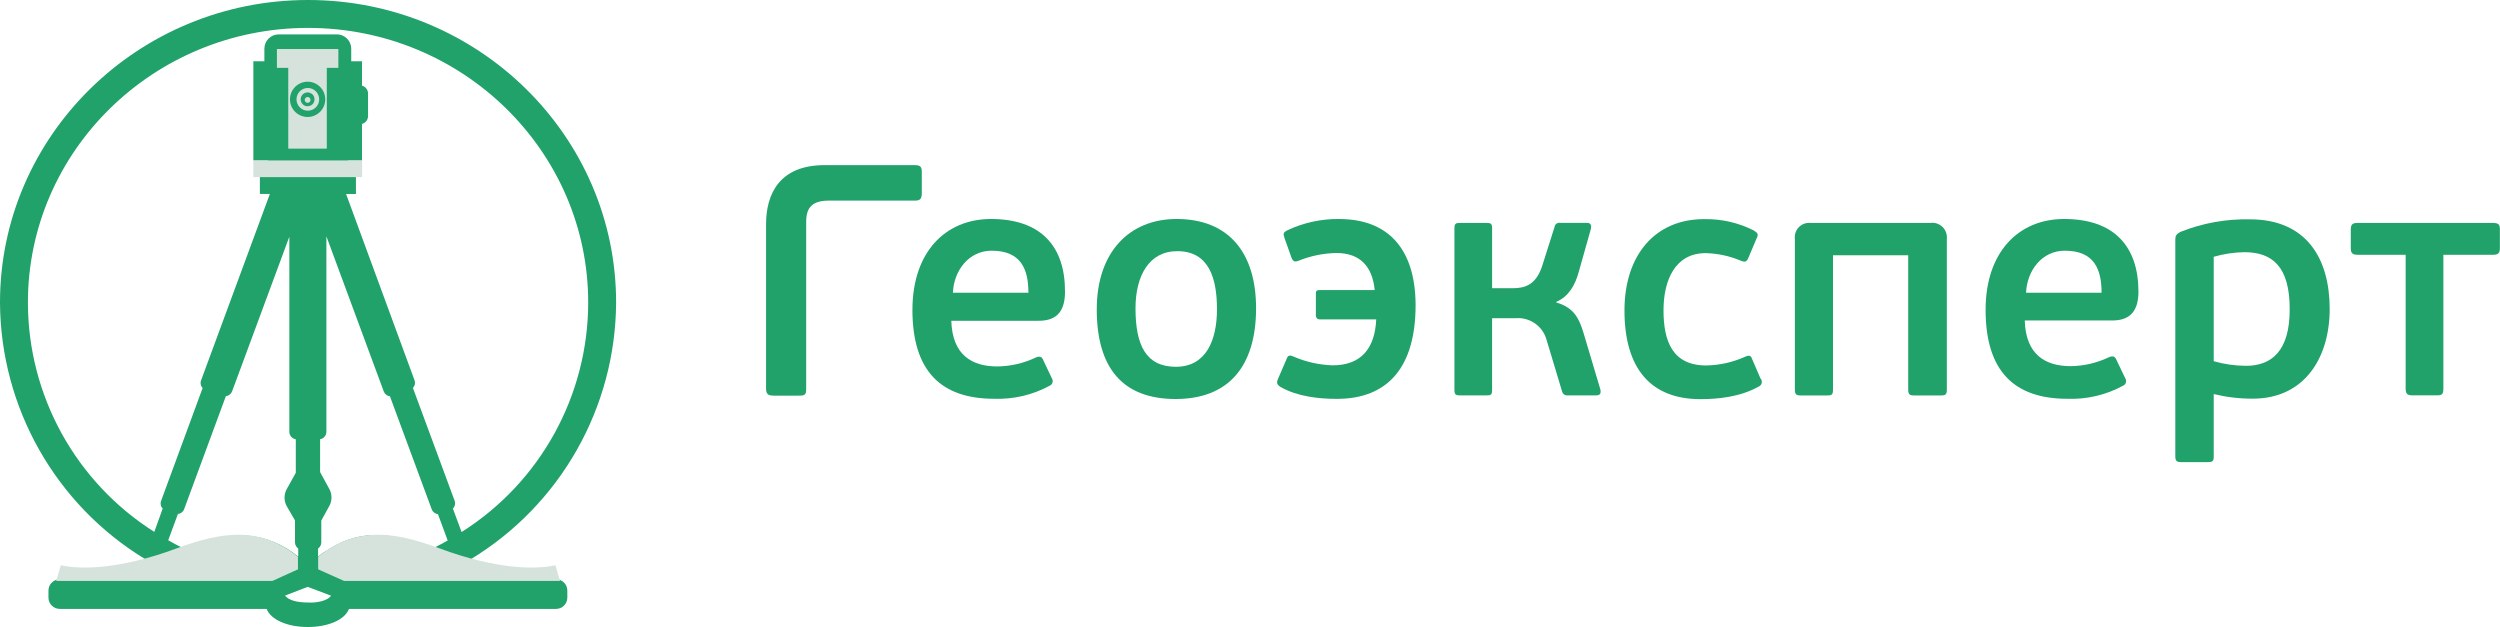 <svg xmlns="http://www.w3.org/2000/svg" width="211" height="52.92" viewBox="0 0 211 52.92">
  <g>
    <path fill="rgb(32,162,106)" fill-rule="evenodd" d="M77.8 16.28v-1.705c0-.445-.057-.637-.584-.637h-7.623c-3.773 0-4.937 2.394-4.937 4.989v13.886c0 .479.225.579.642.579h2.102c.527 0 .642-.053.642-.579V18.732c0-1.192.479-1.8 1.915-1.8h7.264c.464 0 .579-.172.579-.651z"/>
    <path fill="rgb(32,162,106)" fill-rule="evenodd" d="M77.01 26.144c0-4.86 2.777-7.661 6.632-7.661 4.238 0 6.263 2.332 6.244 6.153 0 1.911-.972 2.437-2.217 2.437h-7.379c.086 2.897 1.748 3.855 3.883 3.855 1.124-.013 2.231-.27 3.246-.752.302-.134.498-.081.608.168l.747 1.58c.073.107.094.241.057.364-.037.124-.129.224-.249.272-1.431.775-3.042 1.153-4.669 1.097-4.463 0-6.905-2.303-6.905-7.513zm6.684-4.985c-1.939 0-3.189 1.69-3.27 3.548h6.373c0-1.968-.608-3.548-3.103-3.548z"/>
    <path fill="rgb(32,162,106)" fill-rule="evenodd" d="M92.567 26.106c0-4.851 2.772-7.623 6.737-7.623 4.41 0 6.708 2.859 6.708 7.532 0 4.918-2.327 7.661-6.79 7.661-4.463 0-6.656-2.605-6.656-7.57zm3.27-.081c0 3.079.862 4.932 3.409 4.932 2.581 0 3.467-2.298 3.467-4.851 0-2.662-.694-4.908-3.352-4.908-2.385 0-3.524 2.083-3.524 4.827z"/>
    <path fill="rgb(32,162,106)" fill-rule="evenodd" d="M113.032 18.483c-1.516-.018-3.016.31-4.386.958-.359.192-.359.278-.22.69l.584 1.638c.139.306.249.388.69.196.983-.382 2.025-.59 3.079-.613 2.025 0 3.05 1.14 3.246 3.132h-4.659c-.306 0-.306.139-.306.335v1.772c0 .306.196.364.306.364h4.788c-.11 2.394-1.221 3.879-3.687 3.879-1.117-.038-2.218-.281-3.246-.718-.412-.196-.522-.11-.637.192l-.718 1.666c-.139.33-.11.479.22.69 1.413.804 3.218 1.001 4.74 1.001 4.353 0 6.651-2.72 6.651-7.929-.019-4.726-2.318-7.249-6.445-7.249z"/>
    <path fill="rgb(32,162,106)" fill-rule="evenodd" d="M133.641 28.074c-.359-1.164-.776-2.107-2.298-2.547l.024-.057c1.029-.445 1.585-1.413 1.887-2.552l1.025-3.63c.029-.192.029-.479-.33-.479h-2.27c-.112-.021-.227.006-.318.075-.091.068-.149.171-.161.284l-1.029 3.242c-.522 1.638-1.465 1.915-2.49 1.915h-1.748v-5.066c0-.417-.139-.441-.479-.441h-2.222c-.33 0-.479.024-.479.441v13.671c0 .412.168.441.479.441H125.453c.359 0 .479-.029.479-.441v-6.076h2.021c1.153-.081 2.21.643 2.552 1.748l1.336 4.439c.052.216.258.359.479.33h2.394c.445 0 .388-.306.364-.479l-1.436-4.817z"/>
    <path fill="rgb(32,162,106)" fill-rule="evenodd" d="M147.886 30.319c-.11-.302-.22-.388-.637-.192-1.022.453-2.124.698-3.242.718-2.873 0-3.606-2.078-3.606-4.654 0-2.576 1.001-4.827 3.548-4.827 1.0.022 1.987.23 2.911.613.445.192.555.11.694-.196l.694-1.638c.192-.359.11-.479-.225-.69-1.304-.661-2.752-.99-4.214-.958-4.104 0-6.704 3.021-6.704 7.709 0 4.961 2.274 7.484 6.407 7.484 1.523 0 3.381-.196 4.903-1.053.136-.048.238-.162.272-.302.034-.14-.005-.288-.104-.393l-.699-1.623z"/>
    <path fill="rgb(32,162,106)" fill-rule="evenodd" d="M162.902 18.818H152.846c-.367-.047-.736.076-1.001.334-.265.258-.397.624-.359.992v12.756c0 .417.163.479.527.479h2.169c.412 0 .522-.053.522-.479V21.547h6.349v11.353c0 .417.168.479.527.479h2.179c.417 0 .555-.053.555-.479V20.144c.034-.377-.108-.748-.383-1.007-.276-.259-.655-.377-1.029-.319z"/>
    <path fill="rgb(32,162,106)" fill-rule="evenodd" d="M167.585 26.144c0-4.86 2.772-7.661 6.627-7.661 4.242 0 6.268 2.332 6.273 6.129 0 1.911-.972 2.437-2.217 2.437h-7.379c.086 2.897 1.748 3.855 3.883 3.855 1.114-.016 2.212-.272 3.218-.752.306-.134.503-.081.613.168l.766 1.604c.073.107.093.242.055.366-.038.124-.131.224-.252.271-1.434.779-3.052 1.158-4.683 1.097-4.463 0-6.905-2.303-6.905-7.513zm6.684-4.985c-1.944 0-3.189 1.69-3.27 3.548h6.373c0-1.968-.608-3.548-3.103-3.548z"/>
    <path fill="rgb(32,162,106)" fill-rule="evenodd" d="M184.042 19.565c1.859-.738 3.847-1.096 5.846-1.053 4.798 0 6.737 3.328 6.737 7.565 0 4.132-2.136 7.57-6.488 7.57-1.111.005-2.219-.125-3.299-.388v5.267c0 .421-.11.479-.527.479h-2.188c-.364 0-.527-.062-.527-.479V20.23c0-.335.081-.474.445-.666zm2.796 10.922c.885.253 1.8.384 2.72.388 2.136 0 3.711-1.221 3.692-4.803 0-3.543-1.436-4.788-3.831-4.788-.874.015-1.741.145-2.581.388v8.815z"/>
    <path fill="rgb(32,162,106)" fill-rule="evenodd" d="M210.449 18.818h-11.492c-.479 0-.551.192-.551.608v1.523c0 .364.11.555.551.555h4.08v11.31c0 .445.163.555.608.555h1.997c.445 0 .579-.081.579-.555v-11.31h4.218c.441 0 .551-.192.551-.555v-1.523c.01-.417-.072-.608-.541-.608z"/>
    <path fill="rgb(32,162,106)" fill-rule="evenodd" d="M47.054 48.898l-.417-.915-.431.086c-.114-.022-.231-.022-.345 0-.771.124-2.873 0-6.143-.862 7.586-4.597 12.238-12.806 12.282-21.677C52.001 11.454 40.336 0 26 0 11.664 0 0 11.454 0 25.531c.045 8.87 4.696 17.079 12.282 21.677-3.27.857-5.305.915-6.076.795-.094-.017-.182.017-.256.045-.12.046-.205.078-.222-.132l-.335.153-.455.828c-.485.056-.851.469-.848.958v.579c0 .529.429.958.958.958h17.458c.335.895 1.719 1.527 3.476 1.527s3.136-.632 3.471-1.527h17.472c.529 0 .958-.429.958-.958V49.855c.004-.482-.35-.893-.828-.958zm-8.686-6.641l-3.519-9.519c.055-.053.099-.116.129-.187.063-.153.063-.326 0-.479l-5.77-15.701h.833v-1.7h-.833c.059-.271.099-.547.12-.824l.029-.297h1.197v-3.093c.298-.078.507-.348.508-.656v-1.915c-.002-.308-.21-.576-.508-.656V5.171h-.91V4.113c0-.665-.537-1.206-1.202-1.211h-4.918c-.669 0-1.211.542-1.211 1.211v1.058h-.929v8.379h1.25v.297c.025.277.066.552.124.824h-.824v1.7h.843L16.979 32.081c-.065.153-.065.326 0 .479.028.07.071.134.124.187l-3.5 9.51c-.061.154-.061.325 0 .479.031.069.075.13.129.182l-.709 1.973C6.387 40.69 2.362 33.385 2.356 25.531c0-12.78 10.606-23.175 23.644-23.175 13.038 0 23.644 10.395 23.644 23.175-.007 7.863-4.04 15.174-10.687 19.373l-.733-1.982c.175-.174.231-.435.144-.666zM25 6.172c.608-.33 1.341-.33 1.949 0v-.35c-.001-.17.065-.334.185-.455.119-.121.282-.19.452-.191h.244v-.479h-3.692v.479h.225c.352.003.637.289.637.642v.354zm.991 2.662c.529 0 .958-.429.958-.958 0-.529-.429-.958-.958-.958-.529 0-.958.429-.958.958 0 .529.429.958.958.958zm-.991.742c.608.33 1.341.33 1.949 0v2.322h-1.949V9.577zm1.843 37.401c.144-.105.311-.244.45-.335l.254-.158c2.6-1.695 4.97-1.738 9.098-.259.378-.187.761-.393 1.14-.608l-.824-2.227c-.068-.006-.135-.023-.196-.053-.153-.072-.272-.201-.33-.359l-3.524-9.529c-.237-.029-.438-.188-.522-.412l-4.841-13.091v16.496c.002.311-.224.578-.531.627v2.777l.785 1.436c.235.44.235.968 0 1.408l-.685 1.245v1.839c.001.209-.101.404-.273.522v.68zm-11.492-.761c-.383-.192-.761-.393-1.154-.618l.819-2.217c.24-.026.444-.185.527-.412l3.519-9.529c.239-.028.442-.187.527-.412l4.831-13.048v16.462c.001.316.233.585.546.632v2.83l-.766 1.379c-.246.447-.246.989 0 1.436l.699 1.207v1.848c.001.208.103.402.273.522v.685c-.144-.101-.34-.273-.479-.364-1.274-.915-2.799-1.416-4.367-1.436-1.705.057-3.388.407-4.975 1.034zm10.702 4.635h-.043c-.958 0-1.642-.187-1.954-.584l1.915-.737 1.973.747c-.402.536-1.489.603-1.891.575z"/>
    <path fill="rgb(213,227,220)" fill-rule="evenodd" d="M29.041 49.032l-2.911-1.302-.105.043c.002-.009.002-.019 0-.029l.062-.091.043-.038c.455-.426.941-.816 1.456-1.168 2.729-1.796 5.483-1.662 9.514-.163 5.066 1.882 8.178 1.685 9.294 1.513.162-.022.321-.054.479-.096l.393 1.331H29.041z"/>
    <path fill="rgb(213,227,220)" fill-rule="evenodd" d="M22.984 49.032l2.873-1.302.105.043v-.029l-.062-.091-.043-.038c-.449-.425-.929-.816-1.436-1.168-2.729-1.796-5.483-1.662-9.514-.163-5.066 1.882-8.178 1.685-9.294 1.513-.162-.022-.321-.054-.479-.096l-.393 1.331h18.243z"/>
    <path fill="rgb(32,162,106)" fill-rule="evenodd" d="M25.148 46.983v2.049h1.705v-2.054l-1.705.005z"/>
    <rect width="9.179" height="1.408" x="21.384" y="13.541" fill="rgb(213,227,220)" rx="0" ry="0"/>
    <path fill="rgb(213,227,220)" fill-rule="evenodd" d="M23.372 4.137v1.59h.958V12.545h3.251V5.727h.977V4.137H23.372z"/>
    <path fill="rgb(32,162,106)" fill-rule="evenodd" d="M24.473 8.384c0 .822.667 1.489 1.489 1.489.822-2e-8 1.489-.667 1.489-1.489 0-.822-.667-1.489-1.489-1.489-.821.003-1.487.668-1.489 1.489z"/>
    <path fill="rgb(213,227,220)" fill-rule="evenodd" d="M25.024 8.384c0 .529.429.958.958.958s.958-.429.958-.958-.429-.958-.958-.958c-.529 0-.958.429-.958.958z"/>
    <path fill="rgb(32,162,106)" fill-rule="evenodd" d="M25.378 8.384c0 .236.142.449.361.54.218.09.47.04.637-.127.167-.167.217-.418.127-.637-.09-.218-.303-.361-.54-.361-.323 0-.584.262-.584.584z"/>
    <path fill="rgb(213,227,220)" fill-rule="evenodd" d="M25.723 8.384c-.019.097.021.196.104.251.082.055.189.055.272 0 .082-.055.123-.154.104-.251-.023-.114-.123-.196-.239-.196s-.216.082-.239.196z"/>
  </g>
</svg>
